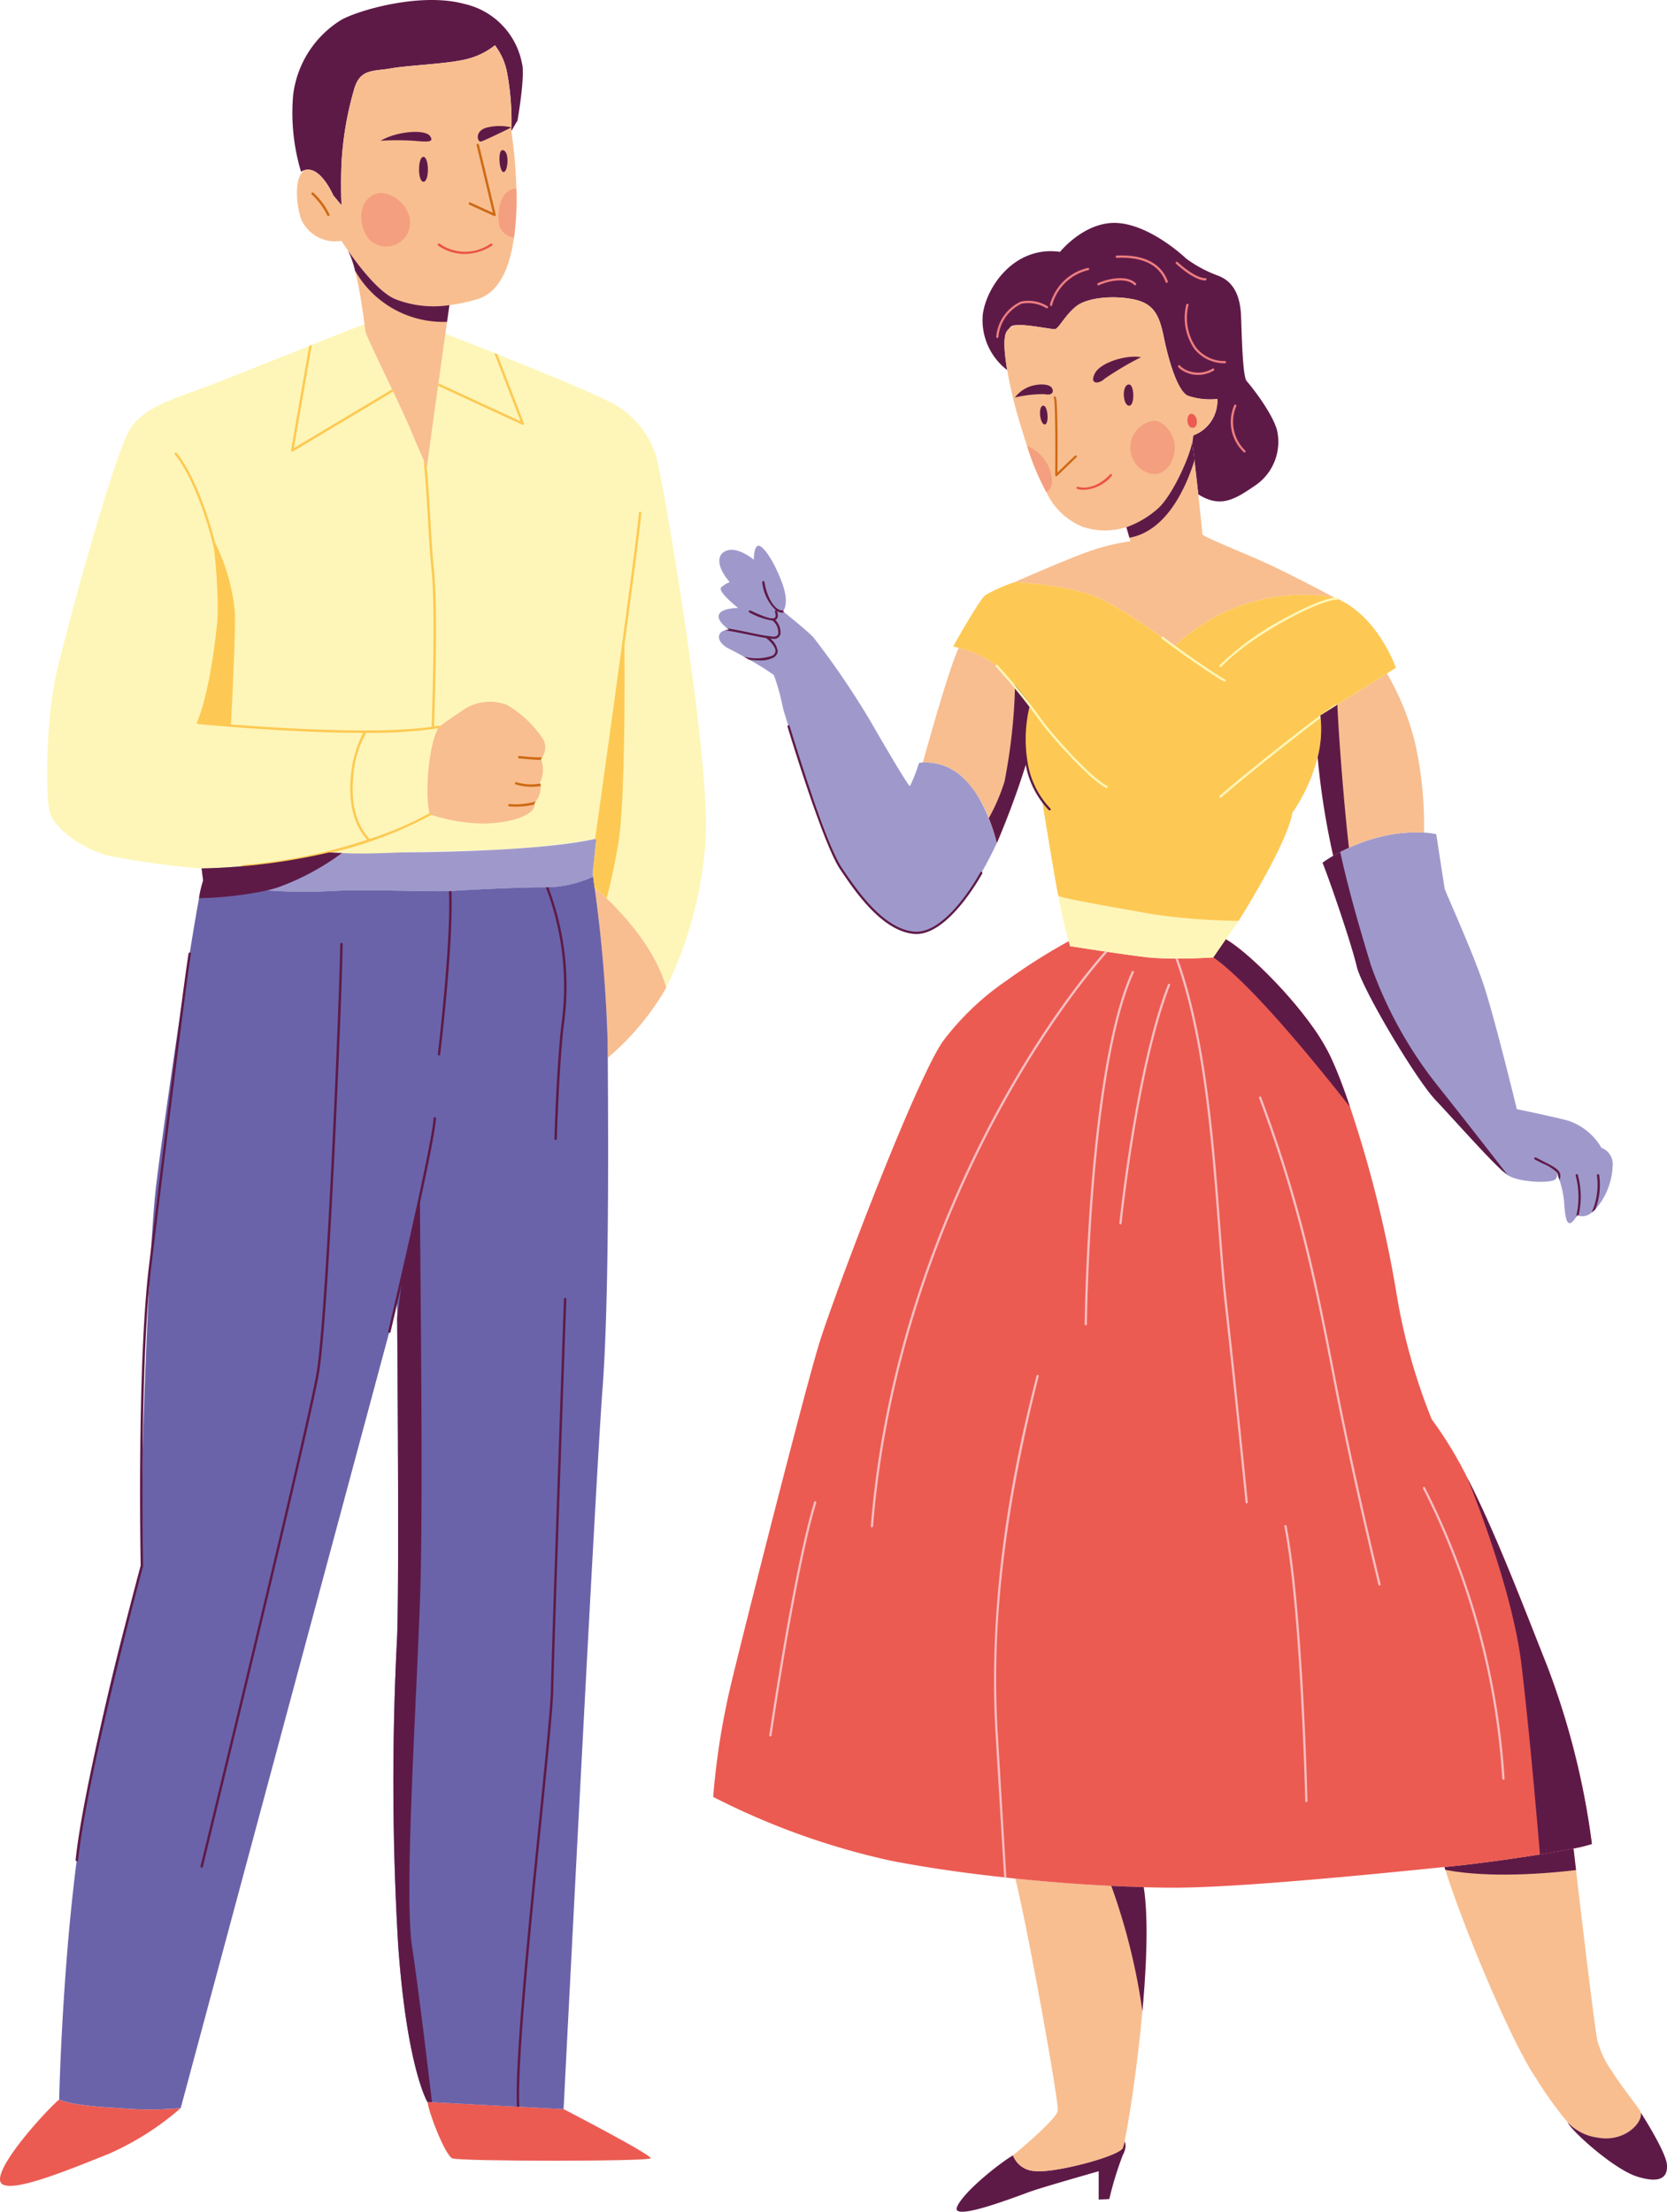 <svg xmlns="http://www.w3.org/2000/svg" width="174.252" height="231.1" viewBox="0 0 174.252 231.1">
  <g id="Grupo_10756" data-name="Grupo 10756" transform="translate(-862.867 -906.626)">
    <path id="Trazado_6425" data-name="Trazado 6425" d="M936.64,994.13a41.3,41.3,0,0,1-4.127,15.688c-1.123-3.953-4.3-7.471-6.24-9.331-.928-.894-1.575-1.4-1.575-1.4l.51-4.828s-.178.036-.51.092c-1.127.193-4.04.65-7.562.92-3.849.294-8.436.259-12.22.421a26.88,26.88,0,0,1-7.288,0c-.116-.02-.178-.035-.178-.035l-.178.045a52.833,52.833,0,0,1-9.133,1.439c-2.159.173-3.792.218-4.194.228h-.1a91.91,91.91,0,0,1-9.655-1.331c-2.664-.7-5.71-2.795-6.157-4.7s-.315-9.721.7-14.229,6.1-23.189,7.745-25.663,4.641-3.115,9.025-4.828c2.386-.935,6.344-2.511,9.675-3.837.091-.041.182-.076.282-.117,2.656-1.057,4.877-1.936,5.5-2.175.054.407.092.691.1.793.058.341,1.479,3.3,2.781,6.032.037.076.07.158.107.234.746,1.575,1.438,3.049,1.774,3.857.547,1.326,1.085,2.551,1.421,3.3.166.366.282.62.331.717v.005c.021.041.029.056.025.041v-.005c0-.2.576-4.356,1.156-8.523.009-.086.025-.172.034-.259.261-1.855.518-3.7.729-5.183,0,0,2.229.864,5.1,2.007.1.046.211.086.323.132,4.259,1.7,9.762,3.944,11.548,4.884a9.372,9.372,0,0,1,5.333,6.952c.762,3.394,5.333,29.952,4.914,38.657Z" fill="#fef6b8"/>
    <path id="Trazado_6426" data-name="Trazado 6426" d="M917.455,913.393a7.879,7.879,0,0,0-6.033-6.353c-4.637-1.27-11.18.7-12.862,1.652a10.721,10.721,0,0,0-5.051,7.877,21.341,21.341,0,0,0,.825,8,1.568,1.568,0,0,1,.373-.166c1.669-.494,3,2.644,3,2.644l.858,1.016s-.095-1.842,0-4.383a34.46,34.46,0,0,1,1.363-7.872c.639-2.028,2.035-1.72,3.813-2.037s5.465-.445,7.558-.89a7.73,7.73,0,0,0,3.306-1.524,6.77,6.77,0,0,1,1.268,2.858,28.135,28.135,0,0,1,.448,6.1l.439-.753.2-.327s.762-4.32.505-5.844Z" fill="#5e1a47"/>
    <path id="Trazado_6427" data-name="Trazado 6427" d="M916.593,931.456c-.431,3.064-1.508,5.748-3.837,6.433a18.3,18.3,0,0,1-2.913.62,11.029,11.029,0,0,1-5.639-.62c-1.724-.7-3.862-3.5-4.944-5.056-.435-.62-.7-1.042-.7-1.042a3.9,3.9,0,0,1-4.189-2.2c-.51-1.352-.841-4.4.332-5.183,1.669-.5,3,2.642,3,2.642l.862,1.016s-.1-1.844,0-4.385a34.514,34.514,0,0,1,1.359-7.872c.639-2.028,2.035-1.718,3.813-2.038s5.465-.442,7.558-.884a7.738,7.738,0,0,0,3.3-1.524,6.7,6.7,0,0,1,1.272,2.855,28.135,28.135,0,0,1,.448,6.1,49.43,49.43,0,0,1,.526,6.022,30.308,30.308,0,0,1-.249,5.117Z" fill="#f8be90"/>
    <path id="Trazado_6428" data-name="Trazado 6428" d="M909.843,938.509c-.045.311-.132.926-.248,1.743-.05.371-.108.793-.17,1.246-.7,4.949-1.948,13.878-1.919,13.97.042.127-.849-1.825-1.777-4.066s-4.575-9.574-4.662-10.123c-.012-.1-.05-.386-.1-.793-.12-.9-.331-2.424-.621-3.918-.112-.574-.236-1.143-.365-1.672a9.744,9.744,0,0,0-.717-2.063c1.082,1.555,3.22,4.36,4.944,5.056a11.029,11.029,0,0,0,5.639.62Z" fill="#f8be90"/>
    <path id="Trazado_6429" data-name="Trazado 6429" d="M919.3,988.413a.4.4,0,0,1,.033.082.758.758,0,0,1,.067.254,2.649,2.649,0,0,1-.535,1.626c-.083.127-.141.2-.141.2a.94.94,0,0,1,.013.107c.074,1.148-2.64,1.992-5.416,1.992a18.58,18.58,0,0,1-5.523-.956c-.572-2.033-.125-7.429.953-9.147,0,0,.828-.635,2.287-1.586a4.96,4.96,0,0,1,4.827-.7,11.475,11.475,0,0,1,3.763,3.558,1.8,1.8,0,0,1-.1,1.926,1.724,1.724,0,0,1-.116.167.362.362,0,0,1,.029.092,2.972,2.972,0,0,1-.141,2.388Z" fill="#f8be90"/>
    <path id="Trazado_6430" data-name="Trazado 6430" d="M932.513,1009.822c-1.429-5.055-6.223-9.393-7.5-10.475a151.186,151.186,0,0,1,1.372,16.177c0,.489,0,1.036.008,1.624a27.342,27.342,0,0,0,6.12-7.326Z" fill="#f8be90"/>
    <path id="Trazado_6431" data-name="Trazado 6431" d="M925.208,994.257l-.385,3.654-.038.351a11.853,11.853,0,0,1-4.91,1.077c-2.8,0-7.881.254-9.721.381s-8.772-.188-12.452,0a52.275,52.275,0,0,1-6.928-.056c-.82-.061-1.583-.152-2.283-.264-2.416-.376-4.384-.762-4.384-.762l-.162-1.271a64.912,64.912,0,0,0,13.327-1.667c.459.021.911.041,1.346.056.182.011.365.021.543.026,1.367.056,3.406.01,5.755-.092,6.407-.045,15.361-.33,20.292-1.433Z" fill="#9f99cb"/>
    <path id="Trazado_6432" data-name="Trazado 6432" d="M875.277,1126.893c-5.209-.253-6.224-.891-6.224-.891-1.185.974-6.352,6.568-6.182,8.429s7.2-1.1,11.262-2.71a29.227,29.227,0,0,0,7.625-4.828,35.326,35.326,0,0,1-6.481,0Z" fill="#eb5b52"/>
    <path id="Trazado_6433" data-name="Trazado 6433" d="M921.777,1127.005l-14.229-.746c.294,1.649,1.906,5.549,2.581,5.884s20.582.34,20.752,0-9.1-5.138-9.1-5.138Z" fill="#eb5b52"/>
    <path id="Trazado_6434" data-name="Trazado 6434" d="M925.842,1051.81c-.717,9.638-3.659,67.218-4.024,74.449-.024.485-.041.746-.041.746l-4.62-.244-.253-.009-8.876-.468-.48-.025s-2.159-3.559-3.067-16.516a291.218,291.218,0,0,1-.111-31.915c.219-4.616.062-27.224.012-33.447,0-1.012-.012-1.592-.012-1.592l-22.612,84.1a35.326,35.326,0,0,1-6.481,0c-5.209-.253-6.224-.891-6.224-.891s.381-17.913,2.793-31.251a238.607,238.607,0,0,1,5.847-24.518v-6.862c0-5.59.762-26.258,1.438-32.358.584-5.217,3.393-24.443,4.545-30.539a11.6,11.6,0,0,1,.431-1.836s1.968.386,4.384.762c.7.112,1.463.2,2.283.264a52.275,52.275,0,0,0,6.928.056c3.477-.178,9.846.092,12.1.021l.257-.015c.033,0,.07-.006.1-.006,1.84-.127,6.92-.381,9.721-.381h.054c.091,0,.174,0,.261-.005a11.837,11.837,0,0,0,4.595-1.072l.038-.351c.049.376.116.859.19,1.438a149.226,149.226,0,0,1,1.368,16.175c0,.489,0,1.036.012,1.629.046,8.067.162,25.069-.551,34.657Z" fill="#6b63a9"/>
    <path id="Trazado_6435" data-name="Trazado 6435" d="M903.955,947.545,893.48,953.8a.172.172,0,0,1-.066.02.125.125,0,0,1-.071-.025.128.128,0,0,1-.054-.128l1.894-10.885c.091-.041.182-.076.282-.117l-1.877,10.774,10.26-6.124c.037.076.07.158.107.234Z" fill="#fdc954"/>
    <path id="Trazado_6436" data-name="Trazado 6436" d="M917.6,950.985a.136.136,0,0,1-.087.036.113.113,0,0,1-.054-.015l-8.793-4.066c.009-.086.025-.172.034-.259l8.585,3.964-2.759-7.14c.1.046.211.086.323.132l2.784,7.211a.131.131,0,0,1-.033.137Z" fill="#fdc954"/>
    <path id="Trazado_6437" data-name="Trazado 6437" d="M897.193,929.21a.124.124,0,0,1-.112-.069,7.406,7.406,0,0,0-1.6-2.17.127.127,0,0,1-.049-.173.123.123,0,0,1,.17-.05,7.342,7.342,0,0,1,1.7,2.276.127.127,0,0,1-.054.172.124.124,0,0,1-.058.014Z" fill="#ce6a15"/>
    <path id="Trazado_6438" data-name="Trazado 6438" d="M902.658,921.333c1.712-1.016,4.637-1.207,5.143-.508s-.253.635-1.716.508a27.708,27.708,0,0,0-3.427,0Z" fill="#5e1a47"/>
    <path id="Trazado_6439" data-name="Trazado 6439" d="M916.32,919.937a5.426,5.426,0,0,0-2.482,0c-1.4.316-1.082,1.556-.7,1.476s3.183-1.476,3.183-1.476Z" fill="#5e1a47"/>
    <path id="Trazado_6440" data-name="Trazado 6440" d="M914.567,929.21a.132.132,0,0,1-.054-.012l-2.573-1.178a.128.128,0,1,1,.108-.231l2.337,1.07c-.3-1.239-1.579-6.6-1.7-7.049a.123.123,0,0,1,.091-.155.126.126,0,0,1,.154.09c.132.5,1.69,7.031,1.756,7.308a.135.135,0,0,1-.045.128.119.119,0,0,1-.079.029Z" fill="#ce6a15"/>
    <path id="Trazado_6441" data-name="Trazado 6441" d="M911.459,933.164a4.871,4.871,0,0,1-2.784-.869.131.131,0,0,1-.021-.179.127.127,0,0,1,.178-.021,4.632,4.632,0,0,0,5.317-.008.131.131,0,0,1,.178.041.129.129,0,0,1-.042.175,5.27,5.27,0,0,1-2.826.861Z" fill="#ea5443"/>
    <path id="Trazado_6442" data-name="Trazado 6442" d="M909.843,938.509c-.045.311-.132.926-.248,1.743a10.584,10.584,0,0,1-9.618-5.356,9.744,9.744,0,0,0-.717-2.063c1.082,1.555,3.22,4.36,4.944,5.056a11.029,11.029,0,0,0,5.639.62Z" fill="#5e1a47"/>
    <path id="Trazado_6443" data-name="Trazado 6443" d="M908.878,982.543a.127.127,0,0,1-.1.153c-.211.036-.43.071-.654.107h-.009a51.22,51.22,0,0,1-6.965.4,10.5,10.5,0,0,0-1.347,4.563c-.2,1.937-.062,4.63,1.7,6.516a35.047,35.047,0,0,0,6.228-2.669.126.126,0,0,1,.174.041.118.118,0,0,1-.041.173,42.857,42.857,0,0,1-10.239,3.867,54.311,54.311,0,0,1-9.352,1.566h-.009a.131.131,0,0,1-.128-.117.126.126,0,0,1,.12-.137,54.994,54.994,0,0,0,12.986-2.638c-1.757-1.946-1.893-4.665-1.7-6.627a12.122,12.122,0,0,1,1.281-4.538c-7.877-.005-17.138-.914-17.263-.925a.135.135,0,0,1-.1-.066.118.118,0,0,1-.008-.112c1.533-3.481,2.494-12.206,2.32-15.017-.17-2.7-2.1-9.858-4.628-12.973a.125.125,0,0,1,.016-.178.123.123,0,0,1,.178.02c2.561,3.151,4.517,10.382,4.691,13.111.17,2.79-.771,11.368-2.275,14.976,1.794.173,17.047,1.57,24.232.529.042-1.164.415-12.252,0-16.308-.178-1.717-.286-3.547-.393-5.483-.116-2.033-.237-4.116-.452-6.068.166.366.282.62.331.717v.005c.166,1.738.27,3.552.373,5.331.112,1.936.216,3.76.39,5.473.418,4.015.054,14.864.008,16.292.166-.025.328-.05.481-.081a.128.128,0,0,1,.145.1Z" fill="#fdc954"/>
    <path id="Trazado_6444" data-name="Trazado 6444" d="M919.415,985.933a.362.362,0,0,1,.029.092h-.062c-.476,0-1.077-.051-1.844-.117l-.41-.036a.121.121,0,0,1-.112-.137.126.126,0,0,1,.137-.117l.406.036a19.561,19.561,0,0,0,1.972.112,1.724,1.724,0,0,1-.116.167Z" fill="#ce6a15"/>
    <path id="Trazado_6445" data-name="Trazado 6445" d="M919.4,988.749a5.267,5.267,0,0,1-.978.091,5.759,5.759,0,0,1-1.637-.244.123.123,0,0,1-.087-.157.126.126,0,0,1,.158-.082,5.288,5.288,0,0,0,2.477.138.758.758,0,0,1,.067.254Z" fill="#ce6a15"/>
    <path id="Trazado_6446" data-name="Trazado 6446" d="M918.727,990.573a.94.94,0,0,1,.013.107,7.624,7.624,0,0,1-1.968.233c-.208,0-.427-.01-.655-.025a.121.121,0,0,1-.12-.132.117.117,0,0,1,.132-.117,7.791,7.791,0,0,0,2.739-.264c-.083.127-.141.2-.141.2Z" fill="#ce6a15"/>
    <path id="Trazado_6447" data-name="Trazado 6447" d="M925.208,994.384h-.017a.129.129,0,0,1-.111-.143c.045-.307,4.321-30.7,4.574-34.04a.125.125,0,0,1,.137-.118.127.127,0,0,1,.116.136c-.253,3.354-4.529,33.75-4.575,34.057a.125.125,0,0,1-.124.109Z" fill="#fdc954"/>
    <path id="Trazado_6448" data-name="Trazado 6448" d="M908.878,1016.8a.118.118,0,0,1-.12.112h-.021a.126.126,0,0,1-.108-.141c.017-.124,1.4-11.581,1.169-17.03l.257-.015c.228,5.476-1.156,16.954-1.177,17.074Z" fill="#5e1a47"/>
    <path id="Trazado_6449" data-name="Trazado 6449" d="M903.57,1045.893a.085.085,0,0,1-.029,0,.132.132,0,0,1-.1-.153c.049-.195,4.611-19.513,4.744-22.264a.124.124,0,0,1,.133-.121.127.127,0,0,1,.12.133c-.133,2.776-4.558,21.514-4.749,22.31a.123.123,0,0,1-.124.1Z" fill="#5e1a47"/>
    <path id="Trazado_6450" data-name="Trazado 6450" d="M883.95,1101.778h-.034a.13.13,0,0,1-.091-.157c.112-.452,11.118-45.63,12.12-51.485,1.032-6.025,2.379-38.474,2.487-44.872a.15.15,0,0,1,.132-.124.129.129,0,0,1,.125.129c-.108,6.4-1.459,38.875-2.491,44.909-1.007,5.867-12.016,51.049-12.124,51.505a.128.128,0,0,1-.124.095Z" fill="#5e1a47"/>
    <path id="Trazado_6451" data-name="Trazado 6451" d="M921.777,1013.921c-.5,4.682-.7,11.627-.7,11.7a.132.132,0,0,1-.133.12.119.119,0,0,1-.12-.132c0-.067.191-7.016.7-11.714a29.063,29.063,0,0,0-1.595-14.553c.091,0,.174,0,.261-.005a29.205,29.205,0,0,1,1.587,14.587Z" fill="#5e1a47"/>
    <path id="Trazado_6452" data-name="Trazado 6452" d="M922.067,1042.371l-.153,4.3c-.386,11.179-1.115,31.985-1.21,36.522-.042,1.856-.6,7.425-1.256,13.873-1.085,10.745-2.544,25.135-2.291,29.7l-.253-.009c-.248-4.574,1.148-18.414,2.292-29.714.65-6.443,1.214-12.008,1.255-13.848.1-4.55.825-25.355,1.21-36.53l.153-4.3a.131.131,0,0,1,.125-.125.133.133,0,0,1,.128.133Z" fill="#5e1a47"/>
    <path id="Trazado_6453" data-name="Trazado 6453" d="M870.9,1101.1h-.016a.128.128,0,0,1-.112-.141c.94-8.938,6.6-30.021,6.8-30.746-.012-.721-.393-21,.879-31.417,1.454-11.959,3.464-28.343,4.123-32.532a.127.127,0,0,1,.145-.108.13.13,0,0,1,.107.146c-.658,4.189-2.668,20.569-4.127,32.523-1.28,10.537-.878,31.193-.874,31.4a.116.116,0,0,1,0,.037c-.058.215-5.843,21.7-6.792,30.725a.126.126,0,0,1-.124.112Z" fill="#5e1a47"/>
    <path id="Trazado_6454" data-name="Trazado 6454" d="M885.1,962.847a20.52,20.52,0,0,1,2.328,7.884c.087,1.759-.422,11.777-.422,11.777l-3.431-.362a56.049,56.049,0,0,0,2.018-9.469,58.344,58.344,0,0,0-.493-9.83Z" fill="#fdc954"/>
    <path id="Trazado_6455" data-name="Trazado 6455" d="M927.495,994.765c-.447,2.648-.9,4.533-1.222,5.722a16.185,16.185,0,0,0-1.26-1.14l-.19-1.436.385-3.654,2.921-21.094s.212,16.607-.634,21.6Z" fill="#fdc954"/>
    <path id="Trazado_6456" data-name="Trazado 6456" d="M908.028,1126.284l-.48-.025s-2.159-3.559-3.067-16.516a291.218,291.218,0,0,1-.111-31.915c.219-4.616.062-27.224.012-33.447l.564-4.529,1.839-8.209c-.091,1.272.382,30.609,0,41.764-.385,11.308-1.686,31.127-.849,36.588.617,3.995,1.6,12.179,2.088,16.289Z" fill="#5e1a47"/>
    <path id="Trazado_6457" data-name="Trazado 6457" d="M907.133,923.016c-.6-.031-.634,2.6,0,2.6s.6-2.573,0-2.6Z" fill="#5e1a47"/>
    <path id="Trazado_6458" data-name="Trazado 6458" d="M915.363,922.318c-.477.038-.319,2.318.157,2.286s.634-2.35-.157-2.286Z" fill="#5e1a47"/>
    <path id="Trazado_6459" data-name="Trazado 6459" d="M898.618,995.756a26.187,26.187,0,0,1-6.7,3.593c-.369.117-.75.224-1.148.315a36.807,36.807,0,0,1-7.1.81,11.6,11.6,0,0,1,.431-1.836l-.162-1.271a64.912,64.912,0,0,0,13.327-1.667c.459.021.911.041,1.346.056Z" fill="#5e1a47"/>
    <path id="Trazado_6460" data-name="Trazado 6460" d="M902.231,926.859c-2.117.683-1.926,3.579-.654,4.892a2.5,2.5,0,0,0,4.148-1.652c.128-2.16-2.246-3.642-3.494-3.24Z" fill="#f49f7f"/>
    <path id="Trazado_6461" data-name="Trazado 6461" d="M916.593,931.456a1.866,1.866,0,0,1-1.52-1.23c-.278-1.108-.075-3.832,1.769-3.887a30.308,30.308,0,0,1-.249,5.117Z" fill="#f49f7f"/>
    <path id="Trazado_6462" data-name="Trazado 6462" d="M1029.852,1129.98a5.294,5.294,0,0,1-3.112-1.587,40.482,40.482,0,0,1-3.323-4.632c-2.549-3.709-7.587-15.775-9.464-21.755-.038-.1-.067-.2-.1-.3.253-.025.485-.046.667-.066,2.913-.282,9.369-1.165,12.829-1.869.071.617.162,1.388.261,2.258.676,5.8,1.91,16.2,2.242,17.868a10.238,10.238,0,0,0,1.467,3.091c.7,1.094,1.512,2.175,2.117,2.987.228.3.564.8.949,1.4.22,1.048-1.7,3.141-4.533,2.61Z" fill="#f8be90"/>
    <path id="Trazado_6463" data-name="Trazado 6463" d="M1027.61,1102.027c-2.95.352-9.021.874-13.657-.021-.038-.1-.067-.2-.1-.3.253-.025.485-.046.667-.066,2.913-.282,9.369-1.165,12.829-1.869.071.617.162,1.388.261,2.258Z" fill="#5e1a47"/>
    <path id="Trazado_6464" data-name="Trazado 6464" d="M996.38,951.672c-.469-1.873-2.773-4.76-3.2-5.228s-.51-4.916-.585-6.789-.625-3.589-2.473-4.252a13.2,13.2,0,0,1-3.261-1.755s-3.473-3.356-6.987-3.707-6.2,3-6.2,3c-4.719-.663-7.686,3.589-8.076,6.554a6.561,6.561,0,0,0,2.553,5.8v-.012c-.3-1.775-.406-3.3-.1-3.932a1.387,1.387,0,0,1,.32-.4.655.655,0,0,1,.58-.335,5.446,5.446,0,0,1,.584-.02c1.052,0,3.2.429,3.588.429s1.057-1.443,2.225-2.38,3.9-1.171,6.009-.741,2.693,1.639,3.161,3.94,1.4,5.579,2.495,6.125a7.25,7.25,0,0,0,3.1.351,3.86,3.86,0,0,1-2.519,3.8l-.091.651.617,5.509c2.3,1.444,3.767.57,5.876-.874a5.511,5.511,0,0,0,2.379-5.734Z" fill="#5e1a47"/>
    <path id="Trazado_6465" data-name="Trazado 6465" d="M990.114,948.316a3.851,3.851,0,0,1-2.515,3.806,4,4,0,0,1-.091.651c-.427,2.027-2.3,5.923-3.713,7.074a9.95,9.95,0,0,1-3.186,1.858,7.35,7.35,0,0,1-4.6-.046,7.172,7.172,0,0,1-3.766-3.61,26.872,26.872,0,0,1-2.018-4.826c-.278-.838-.51-1.62-.713-2.271a48.025,48.025,0,0,1-1.367-5.67c-.3-1.774-.406-3.3-.1-3.927a1.4,1.4,0,0,1,.32-.408,2.019,2.019,0,0,1,.58-.336c.157-.015.348-.019.588-.019,1.052,0,3.2.43,3.584.43s1.053-1.446,2.225-2.383,3.9-1.17,6.009-.739,2.693,1.639,3.161,3.942,1.4,5.575,2.495,6.123a7.2,7.2,0,0,0,3.1.351Z" fill="#f8be90"/>
    <path id="Trazado_6466" data-name="Trazado 6466" d="M967.063,994.725c-3.041,6.433-6.149,9.653-8.66,9.363s-6.265-3.688-7.96-7.378S945,981.851,944.7,980.558a22.784,22.784,0,0,0-.937-3.389,22.411,22.411,0,0,0-2.585-1.615c-.191-.108-.377-.215-.564-.323-.563-.309-1.106-.6-1.533-.815-1.334-.664-1.334-1.7-.427-1.933a1.5,1.5,0,0,1,.427-.057s-.083-.056-.207-.149c-.352-.281-1.044-.9-.854-1.428.249-.7,2-.7,2-.7s-2.246-1.761-1.749-2.168a2.91,2.91,0,0,1,.874-.529c-1.467-1.7-1.371-3.043-.174-3.333s2.69.992,2.69.992,0-1.4.468-1.461,1.578,1.461,2.461,3.8c.68,1.812.373,2.645.2,2.926a.712.712,0,0,1-.087.117s.05.042.141.108c.505.412,2.275,1.839,3.025,2.589a86.449,86.449,0,0,1,5.909,8.661c1.284,2.219,4.031,6.961,4.209,6.9a15.1,15.1,0,0,0,.937-2.4,2.564,2.564,0,0,1,.4-.056,5.688,5.688,0,0,1,4.28,1.653c2.4,2.181,3.456,6.774,3.456,6.774Z" fill="#9f99cb"/>
    <path id="Trazado_6467" data-name="Trazado 6467" d="M1025.63,1029.206a1.24,1.24,0,0,0-.166-.426s.066.165.166.426Z" fill="#f8be90"/>
    <path id="Trazado_6468" data-name="Trazado 6468" d="M1031.435,1028.49a7.238,7.238,0,0,1-1.815,4.508c-.021.017-.037.037-.058.054a3.576,3.576,0,0,1-.319.269,1.422,1.422,0,0,1-1.372.327.52.52,0,0,1-.124-.066c-.054.083-.1.162-.145.232v.008c-1.09,1.679-1.148-.476-1.26-1.823a10.067,10.067,0,0,0-.468-2.08c-.042-.145-.091-.277-.137-.406-.037-.112-.074-.215-.107-.307a.223.223,0,0,0-.021-.074,1.161,1.161,0,0,0-.129-.319c.013.05.063.153.112.294l.038.1a.735.735,0,0,1-.17.63c-.406.469-3.8.348-4.973-.41a5.654,5.654,0,0,1-.551-.447l-.025-.017c-1.628-1.471-5.125-5.432-6.969-7.38a13.59,13.59,0,0,1-.966-1.185c-2.5-3.356-6.829-10.815-7.289-12.8-.526-2.283-2.809-8.954-3.571-10.826a13.2,13.2,0,0,1,1.114-.717c.216-.126.46-.262.73-.4a18.28,18.28,0,0,1,4.131-1.573,15.324,15.324,0,0,1,4.628-.459,7.592,7.592,0,0,1,1.281.169s.816,5.323.878,5.673,2.921,6.557,4.094,10.12,3.452,12.937,3.452,12.937,2.925.584,5.266,1.172a6.292,6.292,0,0,1,3.576,2.868,1.812,1.812,0,0,1,1.169,1.931Z" fill="#9f99cb"/>
    <path id="Trazado_6469" data-name="Trazado 6469" d="M1037.107,1132.769c-.087-1-1.6-3.634-2.726-5.4.22,1.044-1.695,3.136-4.529,2.61a5.31,5.31,0,0,1-3.116-1.587h0c.365.866,4.815,4.9,7.272,5.665s3.22.058,3.1-1.289Z" fill="#5e1a47"/>
    <path id="Trazado_6470" data-name="Trazado 6470" d="M1034.3,1127.154c-.141-.232-.46-.65-.862-1.181.228.3.564.8.945,1.4a.61.61,0,0,0-.083-.216Z" fill="#f8be90"/>
    <path id="Trazado_6471" data-name="Trazado 6471" d="M980.227,1131.074c-.468.879-7.139,2.631-9.128,2.4a2.523,2.523,0,0,1-2.341-1.641c-1.231.7-5.151,3.746-5.851,5.387s6.435-1.172,7.782-1.641,7.023-2.084,7.023-2.084v2.963l1.111-.058a35.31,35.31,0,0,1,1.4-4.567c.527-.994.187-1.446.187-1.446a3.936,3.936,0,0,1-.187.688Z" fill="#5e1a47"/>
    <path id="Trazado_6472" data-name="Trazado 6472" d="M982.283,1116.766c-.539,5.93-1.442,11.66-1.869,13.62a4.087,4.087,0,0,1-.187.688c-.468.879-7.139,2.631-9.128,2.4a2.53,2.53,0,0,1-2.341-1.641s4.566-3.741,4.682-4.678c.112-.886-3.008-18.41-4.438-24.236,3.469.352,6.9.6,10.032.762,1.173.058,2.308.1,3.385.133.5,3.182.3,8.134-.136,12.953Z" fill="#f8be90"/>
    <path id="Trazado_6473" data-name="Trazado 6473" d="M1029.268,1099.3a15.633,15.633,0,0,1-1.919.473c-.982.2-2.2.414-3.509.626-3.324.53-7.231,1.044-9.32,1.243-.182.02-.414.041-.667.066-4.728.472-20.905,2.159-28.214,2.159-1,0-2.08-.017-3.22-.05-3.953-.112-8.647-.41-13.417-.9l-.936-.1c-.079-.009-.158-.017-.236-.029-4.069-.44-8.151-1.02-11.83-1.737a76.373,76.373,0,0,1-18.585-6.671,78.359,78.359,0,0,1,1.848-11.706c1.488-6.2,7.724-30.779,9.245-35.7s9.833-26.918,12.874-31.484a28.293,28.293,0,0,1,6.7-6.406,62.333,62.333,0,0,1,6.506-4.119c.083.319.137.522.137.522s1.686.266,3.63.551c.1.017.186.029.281.046,1.513.22,3.133.448,4.223.576a27.013,27.013,0,0,0,2.875.128h.253c1.948-.008,3.721-.128,3.721-.128l1.3-1.89c1.977,1.115,6.266,5.213,9.038,9.108a21.434,21.434,0,0,1,1.715,2.785c.2.4.406.853.622,1.346.513,1.2,1.056,2.661,1.6,4.281a126.392,126.392,0,0,1,4.8,19.123,61.788,61.788,0,0,0,3.745,13.521,40.508,40.508,0,0,1,3.726,6.124c2.958,5.764,5.759,13.164,8.328,19.624a81.537,81.537,0,0,1,4.683,18.609Z" fill="#eb5b52"/>
    <path id="Trazado_6474" data-name="Trazado 6474" d="M973.5,1000.223a42.528,42.528,0,0,0,1.09,4.747c.083.319.137.518.137.518s5.561.879,8.138,1.173a48.964,48.964,0,0,0,6.845,0l1.3-1.881,1.33-1.923a67.846,67.846,0,0,1-9.012-.7c-3.568-.643-9.713-1.7-9.829-1.93Z" fill="#fef6b8"/>
    <path id="Trazado_6475" data-name="Trazado 6475" d="M1002.288,969.032a19.6,19.6,0,0,0-16.678,5.15s-4.914-3.8-8.076-5.15-8.6-1.582-8.6-1.582,5.441-2.4,7.782-3.216a22.6,22.6,0,0,1,4.313-1.054s-.041-.14-.107-.374c-.079-.262-.191-.656-.315-1.1a9.95,9.95,0,0,0,3.186-1.858c1.413-1.151,3.286-5.047,3.713-7.074.062.534.137,1.2.22,1.938.36,3.17.845,7.6.808,7.711-.058.173,2.225,1.11,5.5,2.514s8.25,4.1,8.25,4.1Z" fill="#f8be90"/>
    <path id="Trazado_6476" data-name="Trazado 6476" d="M970.167,986.3a88.028,88.028,0,0,1-3.1,8.422,19.213,19.213,0,0,0-.841-2.608,11.632,11.632,0,0,0-2.615-4.166,5.688,5.688,0,0,0-4.28-1.653c.522-1.882,2.722-9.784,3.75-11.98a10.563,10.563,0,0,1,3.808,1.737,18.08,18.08,0,0,1,2.084,2.144c.85,1.006,1.484,1.891,1.484,1.891a16.286,16.286,0,0,0-.286,6.213Z" fill="#f8be90"/>
    <path id="Trazado_6477" data-name="Trazado 6477" d="M1011.719,993.62a15.324,15.324,0,0,0-4.628.459,17.967,17.967,0,0,0-3.216,1.128,17.756,17.756,0,0,0-1.645.847,80.247,80.247,0,0,1-1.628-10.313,11.884,11.884,0,0,0,.282-4.359l1.777-1.123,5.184-3.263a27.4,27.4,0,0,1,2.929,7.2,39.429,39.429,0,0,1,.945,9.429Z" fill="#f8be90"/>
    <path id="Trazado_6478" data-name="Trazado 6478" d="M1008.786,976.406s-1.931-5.618-6.5-7.374a19.6,19.6,0,0,0-16.678,5.15s-4.914-3.8-8.076-5.15-8.6-1.58-8.6-1.58a16.323,16.323,0,0,0-3.042,1.346c-.584.352-3.393,5.384-3.393,5.384s.228.044.584.137a10.587,10.587,0,0,1,3.8,1.736,26.6,26.6,0,0,1,3.572,4.038,16.22,16.22,0,0,0-.29,6.211,8.937,8.937,0,0,0,1.632,3.971s1.583,9.714,1.7,9.948,6.261,1.287,9.829,1.93a67.846,67.846,0,0,0,9.012.7s5.093-8.018,5.619-11.295a18.065,18.065,0,0,0,2.644-5.822,11.885,11.885,0,0,0,.282-4.36l6.961-4.382.941-.592Z" fill="#fdc954"/>
    <path id="Trazado_6479" data-name="Trazado 6479" d="M978.636,1006.089c-8.295,9.431-22.243,32-24.509,60.017a.117.117,0,0,1-.116.107H954a.116.116,0,0,1-.107-.128c2.258-27.961,16.135-50.519,24.46-60.042.1.017.186.029.281.046Z" fill="#f7bec1"/>
    <path id="Trazado_6480" data-name="Trazado 6480" d="M967.175,1087.939c.381,6.4.725,12.153.891,14.88-.079-.009-.158-.017-.236-.029-.162-2.739-.51-8.47-.887-14.839-.9-15.17,2.01-28.715,4.276-37.575a.121.121,0,0,1,.141-.091.113.113,0,0,1,.083.145c-4.716,18.485-4.7,30.257-4.268,37.509Z" fill="#f7bec1"/>
    <path id="Trazado_6481" data-name="Trazado 6481" d="M943.4,1088.063a.027.027,0,0,1-.017,0,.117.117,0,0,1-.1-.133c.025-.17,2.523-17.254,4.686-24.36a.117.117,0,0,1,.145-.079.124.124,0,0,1,.079.149c-2.159,7.086-4.653,24.153-4.678,24.323a.121.121,0,0,1-.116.1Z" fill="#f7bec1"/>
    <path id="Trazado_6482" data-name="Trazado 6482" d="M993.3,1063.59a.12.12,0,0,1-.108.129h-.008a.121.121,0,0,1-.116-.108c-.013-.107-1.107-11.192-2.188-20.863-.253-2.267-.456-4.977-.672-7.844-.683-8.975-1.516-19.977-4.471-28.111h.253c2.938,8.155,3.771,19.132,4.45,28.09.216,2.872.423,5.578.676,7.836,1.077,9.68,2.171,20.76,2.184,20.871Z" fill="#f7bec1"/>
    <path id="Trazado_6483" data-name="Trazado 6483" d="M1007.07,1072.3a.119.119,0,0,1-.116-.091c-.025-.107-2.677-10.893-4.777-21.787-2.043-10.558-3.68-18.286-7.7-29.068a.118.118,0,0,1,.071-.149.113.113,0,0,1,.149.066c4.032,10.8,5.669,18.535,7.711,29.11,2.1,10.885,4.753,21.667,4.778,21.774a.114.114,0,0,1-.087.141.054.054,0,0,1-.025,0Z" fill="#f7bec1"/>
    <path id="Trazado_6484" data-name="Trazado 6484" d="M999.421,1094.929a.119.119,0,0,1-.116-.116c0-.2-.489-20.064-2.184-28.695a.118.118,0,0,1,.232-.045c1.7,8.652,2.18,28.537,2.184,28.736a.119.119,0,0,1-.112.12Z" fill="#f7bec1"/>
    <path id="Trazado_6485" data-name="Trazado 6485" d="M1020.019,1092.588a.121.121,0,0,1-.116-.112,77.49,77.49,0,0,0-8.287-30.315.12.12,0,0,1,.049-.157.117.117,0,0,1,.158.049,77.762,77.762,0,0,1,8.316,30.411.119.119,0,0,1-.112.124Z" fill="#f7bec1"/>
    <path id="Trazado_6486" data-name="Trazado 6486" d="M987.483,949.872c-.621-.151-.7,1.37,0,1.448s.626-1.3,0-1.448Z" fill="#eb5b52"/>
    <path id="Trazado_6487" data-name="Trazado 6487" d="M982.138,943.947c-1.521-.273-4.252.546-4.836,1.716s.468,1.093,1.015.546a33.513,33.513,0,0,1,3.821-2.262Z" fill="#5e1a47"/>
    <path id="Trazado_6488" data-name="Trazado 6488" d="M968.953,948.16a3.444,3.444,0,0,1,2.067-1.287c.821-.156,1.637-.078,1.836.351s-.079.741-.821.585a13.071,13.071,0,0,0-3.082.351Z" fill="#5e1a47"/>
    <path id="Trazado_6489" data-name="Trazado 6489" d="M973.283,956.392a.11.11,0,0,1-.046-.01.113.113,0,0,1-.07-.108c.029-2.943.016-7.73-.137-8.05a.11.11,0,0,1,.025-.161.12.12,0,0,1,.166.027c.227.3.2,5.806.182,7.908l1.827-1.758a.117.117,0,1,1,.162.169l-2.026,1.95a.126.126,0,0,1-.083.033Z" fill="#ce6a15"/>
    <path id="Trazado_6490" data-name="Trazado 6490" d="M976.154,957.806a2.261,2.261,0,0,1-.688-.094.117.117,0,0,1,.079-.221c.066.023,1.62.533,3.365-1.3a.119.119,0,0,1,.166,0,.123.123,0,0,1,0,.166,4.043,4.043,0,0,1-2.926,1.45Z" fill="#ea5443"/>
    <path id="Trazado_6491" data-name="Trazado 6491" d="M987.728,954.711c-1,3.24-3.1,7.449-6.8,8.1-.079-.262-.191-.656-.315-1.1a9.95,9.95,0,0,0,3.186-1.858c1.413-1.151,3.286-5.047,3.713-7.074.062.534.137,1.2.22,1.938Z" fill="#5e1a47"/>
    <path id="Trazado_6492" data-name="Trazado 6492" d="M990.877,977.849a.107.107,0,0,1-.054-.014c-1.446-.8-4.881-3.23-6.518-4.483a.117.117,0,0,1-.025-.164.12.12,0,0,1,.166-.022c1.653,1.263,5.105,3.7,6.489,4.464a.115.115,0,0,1,.045.16.116.116,0,0,1-.1.059Z" fill="#fef6b8"/>
    <path id="Trazado_6493" data-name="Trazado 6493" d="M990.45,976.322a.129.129,0,0,1-.083-.032.12.12,0,0,1,0-.165,29.276,29.276,0,0,1,6.555-4.764c2.561-1.431,4.811-2.33,5.718-2.3a.114.114,0,0,1,.112.121.118.118,0,0,1-.12.113h-.041c-1.848,0-9.05,3.789-12.054,6.995a.114.114,0,0,1-.083.037Z" fill="#fef6b8"/>
    <path id="Trazado_6494" data-name="Trazado 6494" d="M990.45,989.982a.111.111,0,0,1-.087-.039.114.114,0,0,1,.008-.166c2.673-2.364,10.455-8.5,12.067-9.513a.116.116,0,0,1,.161.037.119.119,0,0,1-.037.161c-1.6,1.011-9.365,7.131-12.038,9.491a.107.107,0,0,1-.074.029Z" fill="#fef6b8"/>
    <path id="Trazado_6495" data-name="Trazado 6495" d="M972.583,991.309a.109.109,0,0,1-.079-.031,9.181,9.181,0,0,1-2.449-4.948,14.8,14.8,0,0,1,.219-6,.117.117,0,0,1,.145-.083.116.116,0,0,1,.083.143,14.609,14.609,0,0,0-.219,5.886,8.978,8.978,0,0,0,2.378,4.826.12.12,0,0,1,.008.165.122.122,0,0,1-.086.039Z" fill="#5e1a47"/>
    <path id="Trazado_6496" data-name="Trazado 6496" d="M976.366,1045.11h0a.119.119,0,0,1-.116-.12c0-.266.285-26.594,4.926-36.846a.116.116,0,0,1,.154-.058.122.122,0,0,1,.058.158c-4.616,10.206-4.9,36.485-4.906,36.75a.119.119,0,0,1-.116.116Z" fill="#f7bec1"/>
    <path id="Trazado_6497" data-name="Trazado 6497" d="M979.995,1034.552h-.012a.124.124,0,0,1-.108-.129c.017-.161,1.683-16.247,5.08-24.936a.118.118,0,0,1,.22.083c-3.39,8.664-5.051,24.712-5.063,24.874a.122.122,0,0,1-.117.108Z" fill="#f7bec1"/>
    <path id="Trazado_6498" data-name="Trazado 6498" d="M944.24,970.549c-.05-.018-.1-.047-.153-.07.14.417.12.7-.063.857a.34.34,0,0,1-.116.065,1.8,1.8,0,0,1,.531,1.508.662.662,0,0,1-.713.468h-.079c-.083-.005-.17-.014-.265-.024a2,2,0,0,1,.779,1.321.817.817,0,0,1-.452.66,2.848,2.848,0,0,1-1.446.3,8.725,8.725,0,0,1-1.081-.075c-.191-.108-.377-.215-.564-.323a5.113,5.113,0,0,0,2.975-.094.582.582,0,0,0,.332-.473c.025-.505-.671-1.147-.974-1.376-.514-.08-1.144-.211-1.806-.347-.846-.173-1.77-.365-2.487-.458a1.5,1.5,0,0,1,.427-.057s-.083-.056-.207-.149c.684.1,1.5.267,2.316.435a22.929,22.929,0,0,0,2.466.431c.31.014.493-.08.551-.295a1.548,1.548,0,0,0-.593-1.381h-.008a7.389,7.389,0,0,1-2.407-.848.116.116,0,0,1-.058-.154.12.12,0,0,1,.161-.056c.837.388,2.238,1.044,2.565.754.124-.113.066-.394,0-.614a.108.108,0,0,1,.07-.145c.017-.009.033,0,.046,0a4.671,4.671,0,0,1-1.442-2.936.116.116,0,0,1,.1-.13.115.115,0,0,1,.133.1c.17,1.184.8,2.589,1.558,2.9a.719.719,0,0,0,.46.042.712.712,0,0,1-.087.117s.05.042.141.108a.857.857,0,0,1-.212.028.988.988,0,0,1-.393-.08Z" fill="#5e1a47"/>
    <path id="Trazado_6499" data-name="Trazado 6499" d="M958.652,1004.216c-.088,0-.175,0-.262-.012-3.377-.311-6.207-4.522-7.727-6.783-1.778-2.645-5.325-14.362-5.474-14.859a.116.116,0,0,1,.074-.146.118.118,0,0,1,.149.078c.034.122,3.684,12.18,5.445,14.8,1.5,2.229,4.289,6.378,7.554,6.676a2.174,2.174,0,0,0,.245.013c3.174,0,6.323-5.544,6.679-6.191a.116.116,0,1,1,.2.113c-.364.66-3.576,6.314-6.886,6.314Z" fill="#5e1a47"/>
    <path id="Trazado_6500" data-name="Trazado 6500" d="M972.736,938.6a.118.118,0,0,1-.1-.065c-.083-.169.319-.983.323-.992a5.286,5.286,0,0,1,3.622-2.92.117.117,0,1,1,.041.23,5.149,5.149,0,0,0-3.766,3.608.124.124,0,0,1-.062.127.122.122,0,0,1-.054.012Z" fill="#ef7d80"/>
    <path id="Trazado_6501" data-name="Trazado 6501" d="M977.683,936.437a.113.113,0,0,1-.107-.07.119.119,0,0,1,.058-.155c1.375-.6,3.182-.79,3.965.027a.116.116,0,0,1,0,.165.118.118,0,0,1-.166,0c-.626-.653-2.184-.642-3.7.026a.109.109,0,0,1-.046.01Z" fill="#ef7d80"/>
    <path id="Trazado_6502" data-name="Trazado 6502" d="M967.117,941.938H967.1a.121.121,0,0,1-.1-.132,4.5,4.5,0,0,1,2.565-3.664,3.8,3.8,0,0,1,2.793.478.117.117,0,1,1-.12.2,3.633,3.633,0,0,0-2.59-.459,4.219,4.219,0,0,0-2.412,3.475.118.118,0,0,1-.12.1Z" fill="#ef7d80"/>
    <path id="Trazado_6503" data-name="Trazado 6503" d="M990.906,944.585h0a4.046,4.046,0,0,1-3.178-1.482,5.7,5.7,0,0,1-.858-4.642.118.118,0,0,1,.232.048,5.457,5.457,0,0,0,.808,4.449,3.774,3.774,0,0,0,3,1.393.117.117,0,1,1,0,.234Z" fill="#ef7d80"/>
    <path id="Trazado_6504" data-name="Trazado 6504" d="M988.1,945.8a3.057,3.057,0,0,1-1.926-.67c-.141-.12-.183-.2-.154-.28a.119.119,0,0,1,.154-.066.115.115,0,0,1,.07.09,2.44,2.44,0,0,0,1.077.58,2.941,2.941,0,0,0,2.3-.312.115.115,0,0,1,.158.043.118.118,0,0,1-.042.16,3.251,3.251,0,0,1-1.641.455Z" fill="#ef7d80"/>
    <path id="Trazado_6505" data-name="Trazado 6505" d="M992.957,953.905a.118.118,0,0,1-.062-.017,4.349,4.349,0,0,1-1.016-4.91.118.118,0,0,1,.15-.069.114.114,0,0,1,.07.15,4.173,4.173,0,0,0,.916,4.629.117.117,0,0,1-.058.217Z" fill="#ef7d80"/>
    <path id="Trazado_6506" data-name="Trazado 6506" d="M984.823,936.179a.117.117,0,0,1-.112-.078c-.448-1.248-1.7-2.7-5.1-2.532H979.6a.118.118,0,0,1-.005-.235c3.556-.174,4.865,1.365,5.338,2.687a.115.115,0,0,1-.071.15.12.12,0,0,1-.037.007Z" fill="#ef7d80"/>
    <path id="Trazado_6507" data-name="Trazado 6507" d="M988.8,935.924c-.27,0-1.223-.135-3-1.741a.113.113,0,0,1-.009-.165.118.118,0,0,1,.166-.009c1.989,1.794,2.88,1.681,2.888,1.679a.118.118,0,0,1,.133.1.114.114,0,0,1-.091.134.593.593,0,0,1-.083.005Z" fill="#ef7d80"/>
    <path id="Trazado_6508" data-name="Trazado 6508" d="M980.87,946.8c-.771.033-.643,2.161,0,2.219s.588-2.245,0-2.219Z" fill="#5e1a47"/>
    <path id="Trazado_6509" data-name="Trazado 6509" d="M971.89,949.018c-.53.088-.323,1.932.174,1.961s.353-2.048-.174-1.961Z" fill="#5e1a47"/>
    <path id="Trazado_6510" data-name="Trazado 6510" d="M970.167,986.3a88.028,88.028,0,0,1-3.1,8.422,19.213,19.213,0,0,0-.841-2.608,20.5,20.5,0,0,0,1.641-3.81,59.76,59.76,0,0,0,1.106-10.108c.85,1.006,1.484,1.891,1.484,1.891a16.286,16.286,0,0,0-.286,6.213Z" fill="#5e1a47"/>
    <path id="Trazado_6511" data-name="Trazado 6511" d="M1003.875,995.207a17.756,17.756,0,0,0-1.645.847,80.247,80.247,0,0,1-1.628-10.313,11.884,11.884,0,0,0,.282-4.359l1.777-1.123c.149,3.492.721,10.763,1.214,14.948Z" fill="#5e1a47"/>
    <path id="Trazado_6512" data-name="Trazado 6512" d="M1025.874,1029.919c-.042-.145-.091-.277-.137-.406a.521.521,0,0,0-.02-.178.486.486,0,0,0-.108-.2c0-.013-.008-.021-.017-.025a4.83,4.83,0,0,0-1.467-.912c-.252-.128-.522-.265-.824-.422a.124.124,0,0,1-.05-.162.121.121,0,0,1,.158-.045c.3.153.571.294.82.422.982.5,1.579.8,1.715,1.281a.961.961,0,0,1-.07.65Z" fill="#5e1a47"/>
    <path id="Trazado_6513" data-name="Trazado 6513" d="M1027.871,1033.648a.52.52,0,0,1-.124-.066c-.054.083-.1.162-.145.232a8.77,8.77,0,0,0-.025-4.346.111.111,0,0,1,.071-.15.113.113,0,0,1,.149.063,8.64,8.64,0,0,1,.074,4.267Z" fill="#5e1a47"/>
    <path id="Trazado_6514" data-name="Trazado 6514" d="M1029.62,1033c-.021.017-.037.037-.058.054a3.576,3.576,0,0,1-.319.269,7.156,7.156,0,0,0,.551-3.874.113.113,0,0,1,.091-.133.111.111,0,0,1,.141.087,7.061,7.061,0,0,1-.406,3.6Z" fill="#5e1a47"/>
    <path id="Trazado_6515" data-name="Trazado 6515" d="M1029.268,1099.3a15.633,15.633,0,0,1-1.919.473c-.982.2-2.2.414-3.509.626-.415-4.89-1.21-13.9-1.948-19.94-.692-5.693-3.232-13.413-5.635-19.392,2.958,5.764,5.759,13.164,8.328,19.624a81.537,81.537,0,0,1,4.683,18.609Z" fill="#5e1a47"/>
    <path id="Trazado_6516" data-name="Trazado 6516" d="M982.283,1116.766a65.7,65.7,0,0,0-3.249-13.086c1.173.058,2.308.1,3.385.133.5,3.182.3,8.134-.136,12.953Z" fill="#5e1a47"/>
    <path id="Trazado_6517" data-name="Trazado 6517" d="M1020.475,1029.405l-.539-.426-.025-.017c-1.628-1.471-5.125-5.432-6.969-7.38a13.59,13.59,0,0,1-.966-1.185c-2.5-3.356-6.829-10.815-7.289-12.8-.526-2.283-2.809-8.954-3.571-10.826a13.2,13.2,0,0,1,1.114-.717c.216-.126.46-.262.73-.4.99,4.5,2.32,8.9,3.2,11.8a43.614,43.614,0,0,0,6.837,12.431c2.946,3.688,7.214,9.187,7.475,9.522Z" fill="#5e1a47"/>
    <path id="Trazado_6518" data-name="Trazado 6518" d="M1003.987,1022.295c-3.853-4.91-10.409-12.908-14.279-15.63l1.3-1.89c1.977,1.115,6.266,5.213,9.038,9.108a21.434,21.434,0,0,1,1.715,2.785c.2.4.406.853.622,1.346.513,1.2,1.056,2.661,1.6,4.281Z" fill="#5e1a47"/>
    <path id="Trazado_6519" data-name="Trazado 6519" d="M983.464,950.592a2.834,2.834,0,0,0-1.521,4.9c1.914,1.56,3.456.136,3.7-1.707s-1.293-3.26-2.175-3.2Z" fill="#f49f7f"/>
    <path id="Trazado_6520" data-name="Trazado 6520" d="M972.247,958.049a26.872,26.872,0,0,1-2.018-4.826,4.144,4.144,0,0,1,2.5,2.94c.273.973,0,1.615-.485,1.886Z" fill="#f49f7f"/>
    <path id="Trazado_6521" data-name="Trazado 6521" d="M978.549,988.968a.1.1,0,0,1-.049-.012c-1.7-.826-5.673-5.28-6.833-6.863a65.224,65.224,0,0,0-4.691-5.806.114.114,0,0,1,0-.165.112.112,0,0,1,.162,0,63.344,63.344,0,0,1,4.715,5.833c1.148,1.569,5.085,5.979,6.746,6.791a.117.117,0,0,1-.054.222Z" fill="#fef6b8"/>
  </g>
</svg>
